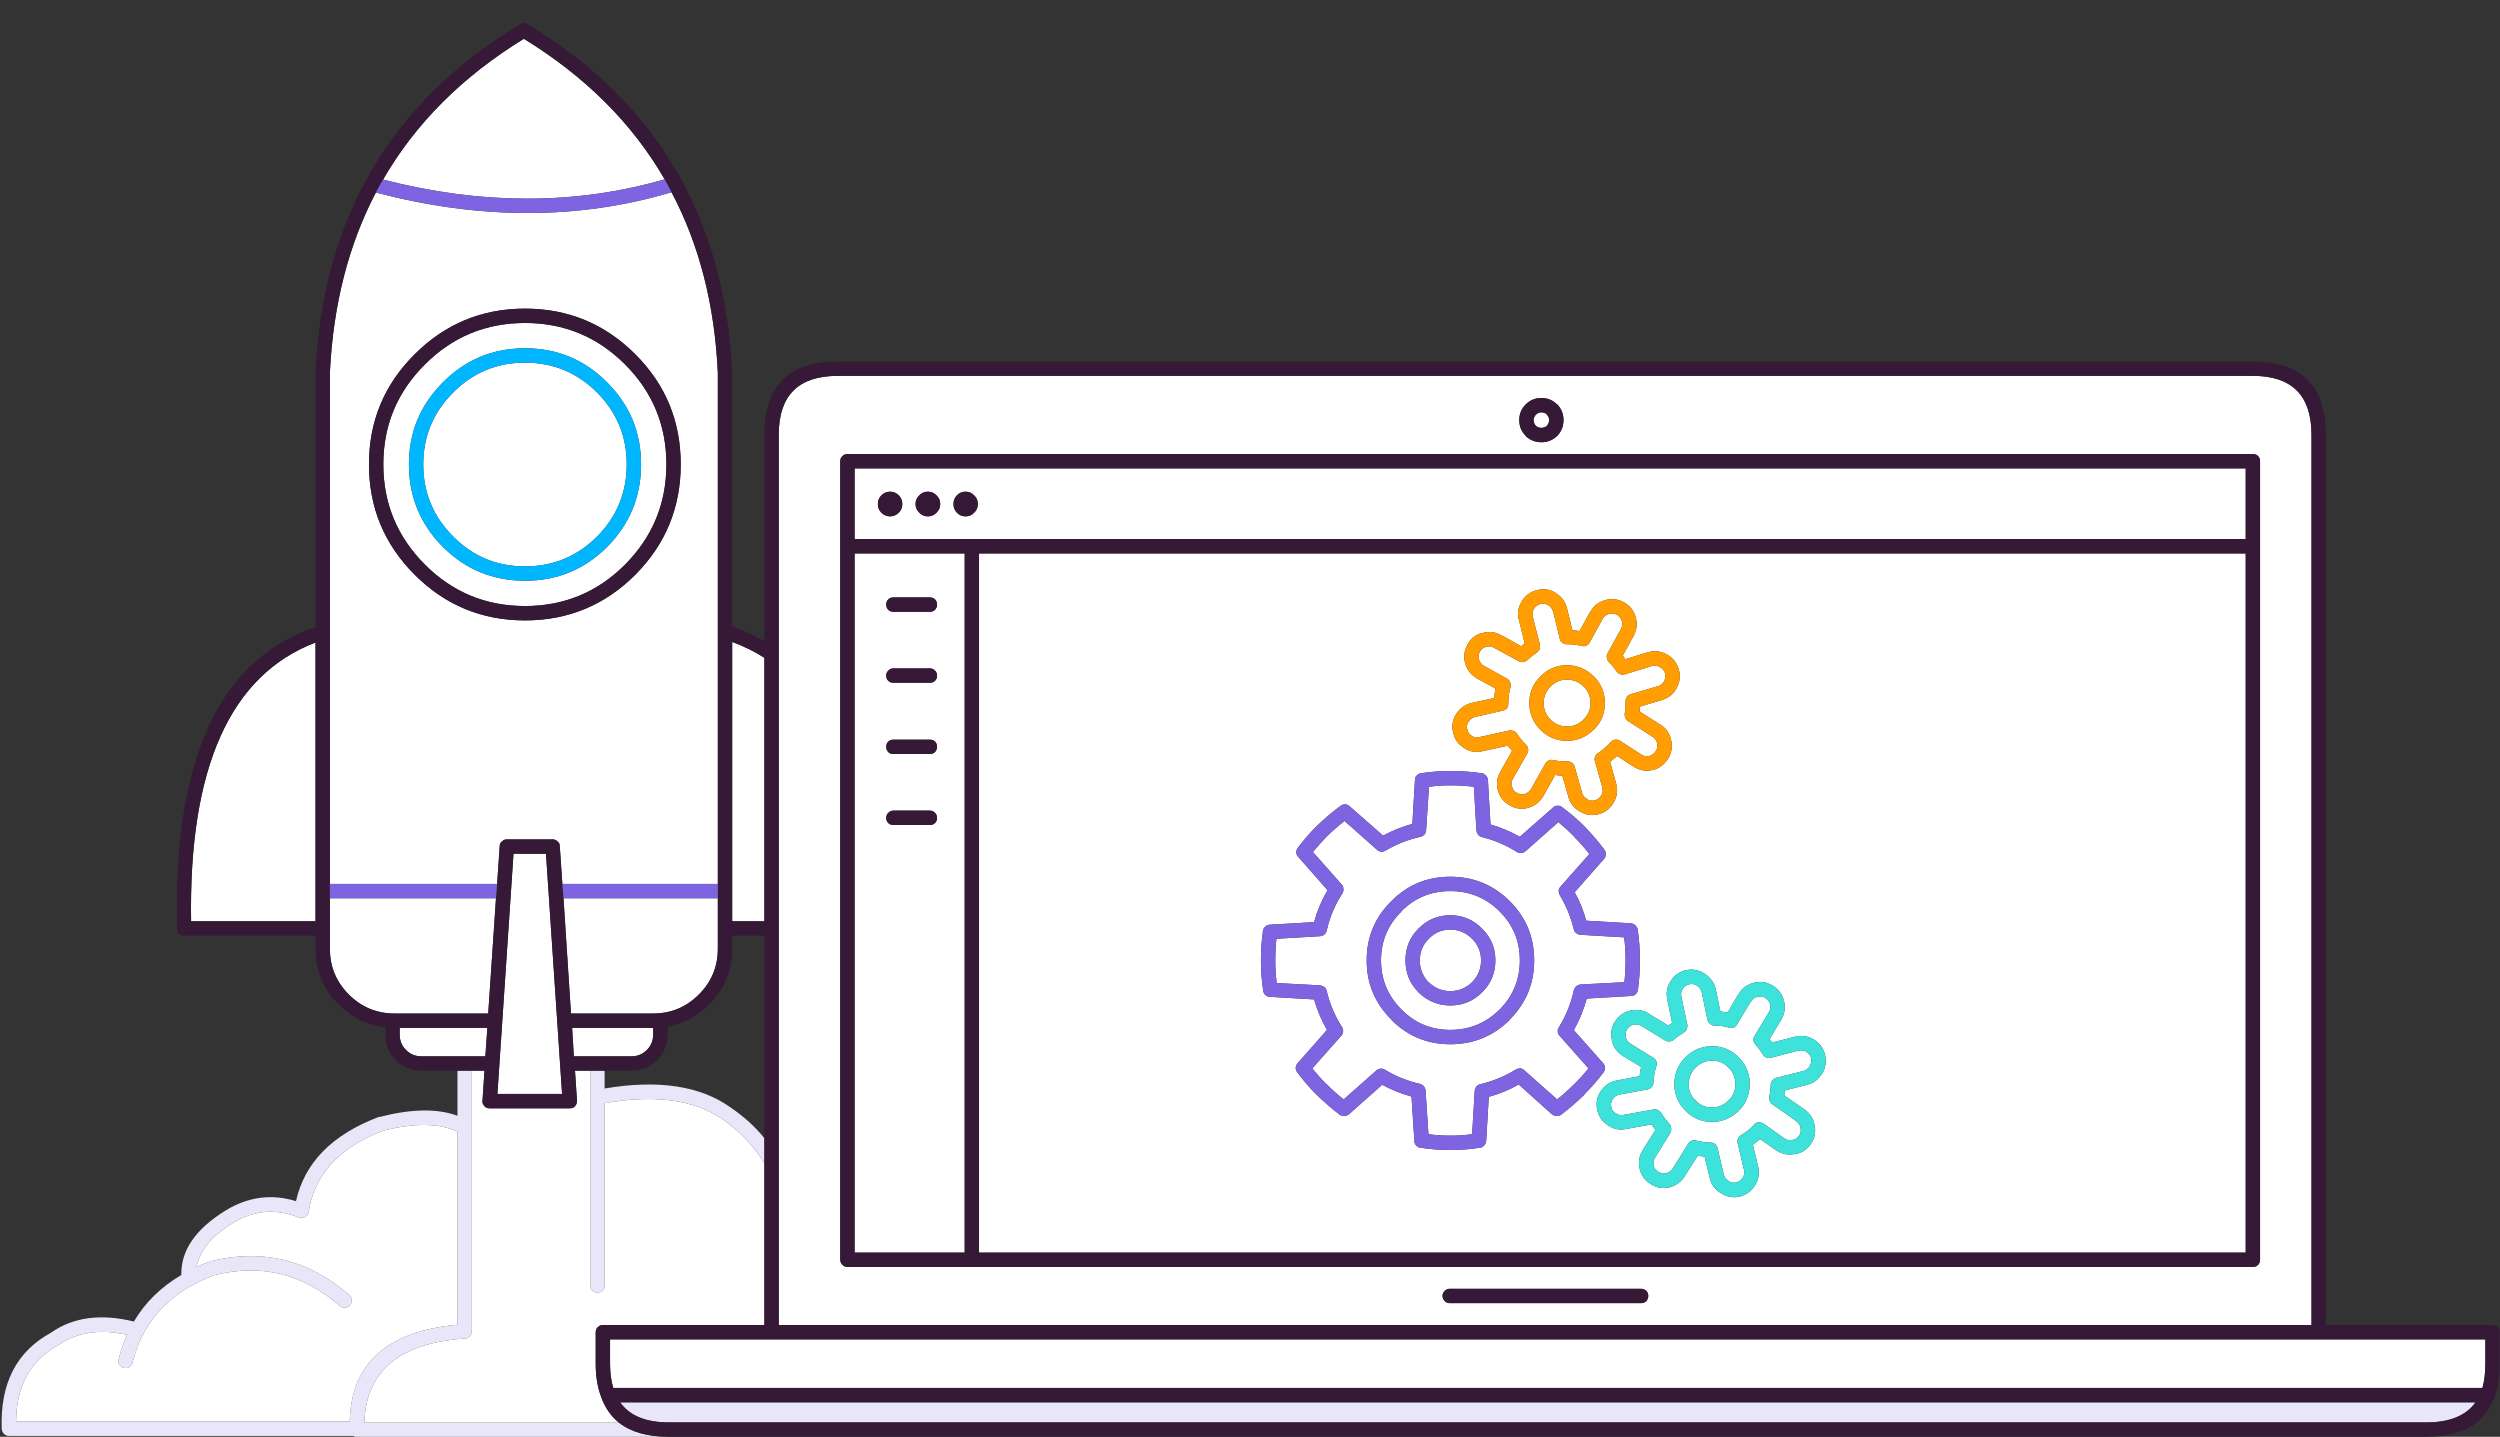 <svg xmlns="http://www.w3.org/2000/svg" preserveAspectRatio="none" width="870" height="500" viewBox="0 0 870 500"><rect x="0" y="0" width="870" height="500" fill="#333333" stroke="none"/><path d="M210.4 378.8L210.4 372.6 205.4 372.6 205.4 447.3Q205.4 448.4 206.2 449.1 206.9 449.8 207.9 449.8 209 449.8 209.7 449.1 210.4 448.4 210.4 447.5 210.4 447.4 210.4 447.3L210.4 383.9Q236.5 379.3 251.3 389.4 261.1 396.3 266 405L266 396.1Q261.3 390.2 254.1 385.3 238.3 374.1 210.4 378.8M132.1 388.7Q131.9 388.7 131.8 388.7 107.5 397.9 103 418 90.3 414.1 78.6 421.2L78.6 421.2Q62.8 430.9 63.1 443.7 52.4 450 46.6 459.9 29.5 455.7 18 463.6 17.9 463.6 17.9 463.7L17.9 463.7Q-0.3 473.5 0.6 497.3 0.7 498.3 1.4 499 2.1 499.7 3.1 499.7L122.9 499.7Q123.5 500.1 124.2 500.1L292.2 500.1Q292.6 500.1 292.9 500L232.8 500Q221.7 500 215.4 495.1L126.7 495.1Q126.7 494.9 126.8 494.7 127.9 468.1 161.9 465.8 162.8 465.8 163.5 465 164.2 464.3 164.2 463.3L164.2 372.6 159.2 372.6 159.2 388.3Q148.8 384.4 132.1 388.7M133.5 393.5Q133.5 393.4 133.6 393.4 149.8 389.4 159.2 393.8L159.2 461Q122.4 464.4 121.7 494.7L5.6 494.7Q5.7 476.1 20.4 468 20.5 468 20.6 467.9 30.2 461.4 44.2 464.5 42.4 468.5 41.3 473 41 474 41.5 474.9 42.1 475.8 43.1 476 44.1 476.3 45 475.7 45.9 475.2 46.1 474.2 47.5 468.7 49.9 464.1L49.9 464 50 464Q55.6 453.5 66.8 447.3L66.9 447.3Q70.5 445.3 74.8 443.7 99.1 437.7 118.3 454.5 119.1 455.1 120.1 455.1 121.1 455 121.8 454.2 122.5 453.4 122.4 452.4 122.4 451.4 121.6 450.7 100.4 432.2 73.3 438.9 73.2 438.9 73.1 439 70.6 439.9 68.4 440.9 70 432.3 81.2 425.5 92.1 418.9 104 423.7 104.7 423.9 105.5 423.8 106.2 423.6 106.8 423 107.3 422.5 107.4 421.7 110.5 402.2 133.3 393.5 133.3 393.5 133.4 393.5 133.4 393.5 133.5 393.5M844.4 495Q856.5 495 861.5 488L215.8 488Q220.7 495 232.8 495L844.4 495Z" fill="#EAE6FA"/><path d="M168.6 372.6L164.2 372.6 164.2 463.3Q164.2 464.3 163.5 465 162.8 465.8 161.9 465.8 127.9 468.1 126.8 494.7 126.7 494.9 126.7 495.1L215.4 495.1Q211.3 491.8 209.3 486.4L209.3 486.4Q209.2 486.2 209.2 486.1 207.3 481.2 207.3 474.5L207.3 463.6Q207.3 462.5 208.1 461.8 208.8 461.1 209.8 461.1L266 461.1 266 405Q261.1 396.3 251.3 389.4 236.5 379.3 210.4 383.9L210.4 447.3Q210.4 447.4 210.4 447.5 210.4 448.4 209.7 449.1 209 449.8 207.9 449.8 206.9 449.8 206.2 449.1 205.4 448.4 205.4 447.3L205.4 372.6 200.1 372.6 200.8 383.1Q200.8 383.7 200.5 384.4 200.2 385 199.6 385.4 199 385.7 198.3 385.7L170.4 385.7Q169.7 385.7 169.1 385.4 168.5 385 168.2 384.4 167.8 383.8 167.9 383.1L168.6 372.6M133.6 393.4Q133.5 393.4 133.5 393.5 133.4 393.5 133.4 393.5 133.3 393.5 133.3 393.5 110.5 402.2 107.4 421.7 107.3 422.5 106.8 423 106.2 423.6 105.5 423.8 104.7 423.9 104 423.7 92.1 418.9 81.2 425.5 70 432.3 68.4 440.9 70.6 439.9 73.1 439 73.2 438.9 73.3 438.9 100.4 432.2 121.6 450.7 122.4 451.4 122.4 452.4 122.5 453.4 121.8 454.2 121.1 455 120.1 455.1 119.1 455.1 118.3 454.5 99.1 437.7 74.8 443.7 70.5 445.3 66.9 447.3L66.8 447.3Q55.6 453.5 50 464L49.9 464 49.9 464.1Q47.5 468.7 46.1 474.2 45.9 475.2 45 475.7 44.1 476.3 43.1 476 42.1 475.8 41.5 474.9 41 474 41.3 473 42.4 468.5 44.2 464.5 30.2 461.4 20.6 467.9 20.5 468 20.4 468 5.7 476.1 5.6 494.7L121.7 494.7Q122.4 464.4 159.2 461L159.2 393.8Q149.8 389.4 133.6 393.4M199.1 357.7L199.7 367.6 219.8 367.6Q222.9 367.6 225.1 365.4 227.3 363.2 227.3 360.1L227.3 357.7 199.1 357.7M190 297.1L178.7 297.1 173.1 380.7 195.6 380.7 190 297.1M266 228.9Q260.8 225.6 254.8 223.4L254.8 320.6 266 320.6 266 228.9M66.5 320.6L109.8 320.6 109.8 223.6Q65.2 240.6 66.5 320.6M139.1 360.1Q139.1 363.2 141.3 365.4 143.5 367.6 146.6 367.6L168.9 367.6 169.6 357.7 139.1 357.7 139.1 360.1M196.1 312.6L198.7 352.7 227.3 352.7Q236.6 352.7 243.2 346.1 249.8 339.5 249.8 330.2L249.8 312.6 196.1 312.6M114.8 312.6L114.8 330.2Q114.8 339.5 121.4 346.1 128 352.7 137.3 352.7L169.9 352.7 172.6 312.6 114.8 312.6M249.8 129.8Q248.2 94.3 233.7 66.9 185.3 81.3 130.8 67 116.5 94.3 114.8 129.7L114.8 307.6 173 307.6 173.9 294.4Q173.9 293.4 174.7 292.8 175.4 292.1 176.4 292.1L192.3 292.1Q193.3 292.1 194 292.8 194.8 293.4 194.8 294.4L195.7 307.6 249.8 307.6 249.8 129.8M182.7 107.4Q205.2 107.4 221.1 123.3 236.9 139.1 236.9 161.6 236.9 184.1 221.1 200 205.2 215.9 182.7 215.9 160.2 215.9 144.3 200 128.4 184.1 128.4 161.6 128.4 139.1 144.3 123.3 160.2 107.4 182.7 107.4M217.5 196.5Q231.9 182 231.9 161.6 231.9 141.2 217.5 126.8 203.1 112.4 182.7 112.4 162.3 112.4 147.9 126.8 133.4 141.2 133.4 161.6 133.4 182 147.9 196.5 162.3 210.9 182.7 210.9 203.1 210.9 217.5 196.5M223.1 161.6Q223.1 178.4 211.3 190.3 199.5 202.1 182.7 202.1 165.9 202.1 154.1 190.3 142.3 178.4 142.3 161.6 142.3 144.9 154.1 133.1 165.9 121.2 182.7 121.2 199.5 121.2 211.3 133.1 223.1 144.9 223.1 161.6M207.8 186.7Q218.1 176.3 218.1 161.6 218.1 147 207.8 136.6 197.4 126.2 182.7 126.2 168 126.2 157.7 136.6 147.3 147 147.3 161.6 147.3 176.3 157.7 186.7 168 197.1 182.7 197.1 197.4 197.1 207.8 186.7M231.3 62.4Q214.4 33.2 182.3 13.5 150.2 33.2 133.3 62.5 185 75.8 231.3 62.4M863.9 483Q864.9 479.3 864.9 474.5L864.9 466.1 212.3 466.1 212.3 474.5Q212.3 479.3 213.4 483L863.9 483M804.4 151.3Q804.4 130.8 784 130.8L291.5 130.8Q271 130.8 271 151.3L271 461.1 804.4 461.1 804.4 151.3M784 158Q785.1 158 785.8 158.7 786.5 159.4 786.5 160.5L786.5 438.4Q786.5 439.4 785.8 440.2 785.1 440.9 784 440.9L294.9 440.9Q293.9 440.9 293.2 440.2 292.4 439.4 292.4 438.4L292.4 160.5Q292.4 159.4 293.2 158.7 293.9 158 294.9 158L784 158M528.7 146.2Q528.7 143 530.9 140.8 530.9 140.7 531 140.7 533.2 138.5 536.4 138.5 539.6 138.5 541.8 140.7L541.9 140.7Q544.1 143 544.1 146.2 544.1 149.4 541.9 151.7 539.6 153.9 536.4 153.9 533.2 153.9 530.9 151.7 530.9 151.7 530.9 151.6 528.7 149.4 528.7 146.2M571.1 448.5Q572.1 448.5 572.9 449.2 573.6 449.9 573.6 451 573.6 452 572.9 452.8 572.1 453.5 571.1 453.5L504.5 453.5Q503.5 453.5 502.8 452.8 502 452 502 451 502 449.9 502.8 449.2 503.5 448.5 504.5 448.5L571.1 448.5M536.4 143.5Q535.3 143.5 534.5 144.3 533.7 145.1 533.7 146.2 533.7 147.4 534.5 148.2 535.3 148.9 536.4 148.9 537.5 148.9 538.3 148.2 539.1 147.3 539.1 146.2 539.1 145.1 538.3 144.3L538.4 144.3Q537.6 143.5 536.4 143.5M297.4 435.9L335.7 435.9 335.7 192.6 297.4 192.6 297.4 435.9M325.4 208.6Q326.1 209.3 326.1 210.4 326.1 211.4 325.4 212.2 324.7 212.9 323.6 212.9L310.9 212.9Q309.8 212.9 309.1 212.2 308.4 211.4 308.4 210.4 308.4 209.3 309.1 208.6 309.8 207.9 310.9 207.9L323.6 207.9Q324.7 207.9 325.4 208.6M325.4 233.4Q326.1 234.1 326.1 235.1 326.1 236.2 325.4 236.9 324.7 237.6 323.6 237.6L310.9 237.6Q309.8 237.6 309.1 236.9 308.4 236.2 308.4 235.1 308.4 234.1 309.1 233.4 309.8 232.6 310.9 232.6L323.6 232.6Q324.7 232.6 325.4 233.4M325.4 258.1Q326.1 258.8 326.1 259.9 326.1 260.9 325.4 261.7 324.7 262.4 323.6 262.4L310.9 262.4Q309.8 262.4 309.1 261.7 308.4 260.9 308.4 259.9 308.4 258.8 309.1 258.1 309.8 257.4 310.9 257.4L323.6 257.4Q324.7 257.4 325.4 258.1M325.4 282.9Q326.1 283.6 326.1 284.6 326.1 285.7 325.4 286.4 324.7 287.1 323.6 287.1L310.9 287.1Q309.8 287.1 309.1 286.4 308.4 285.7 308.4 284.6 308.4 283.6 309.1 282.9 309.8 282.1 310.9 282.1L323.6 282.1Q324.7 282.1 325.4 282.9M781.5 435.9L781.5 192.6 340.7 192.6 340.7 435.9 781.5 435.9M451.6 295.1Q454.5 291.2 458.1 287.6 462.2 283.6 466.6 280.4 467.3 279.9 468.2 279.9 469 280 469.7 280.6L481.3 290.8Q486.1 288.2 491.5 286.7L492.4 271.4Q492.4 270.5 493 269.9 493.6 269.2 494.5 269.1 499.5 268.3 504.7 268.3 510.4 268.3 515.7 269.1 516.5 269.2 517.1 269.9 517.7 270.5 517.8 271.4L518.7 286.9Q524.1 288.5 528.9 291.2L540.5 281Q541.1 280.4 542 280.4 542.9 280.3 543.6 280.9 547.7 283.9 551.4 287.6 555.3 291.6 558.4 295.8 558.9 296.5 558.8 297.4 558.8 298.3 558.2 298.9L548 310.5Q550.6 315.2 552 320.4L567.5 321.3Q568.4 321.4 569.1 322 569.7 322.6 569.9 323.4 570.7 328.6 570.7 334.2 570.7 339.5 570 344.5 569.8 345.4 569.2 346 568.5 346.6 567.6 346.6L552.2 347.5Q550.6 353.3 547.7 358.5L557.9 370Q558.5 370.7 558.5 371.6 558.6 372.5 558 373.2 555 377.2 551.3 380.9L551.4 380.9Q547.5 384.7 543.3 387.9 542.6 388.4 541.7 388.4 540.8 388.3 540.1 387.8L528.5 377.4Q523.6 380.2 518.1 381.7L517.2 397.1Q517.1 398 516.5 398.6 515.9 399.3 515.1 399.4 510.1 400.2 504.7 400.2 499.3 400.2 494.3 399.4 493.4 399.3 492.8 398.6 492.2 398 492.2 397.1L491.2 381.6Q485.8 380.1 481 377.5L469.4 387.8Q468.7 388.3 467.8 388.4 466.9 388.4 466.2 387.9 462 384.7 458.1 380.9 454.4 377.2 451.4 373.1 450.9 372.4 450.9 371.5 451 370.6 451.6 370L461.8 358.4Q458.9 353.4 457.3 347.8L441.9 346.9Q441.1 346.9 440.4 346.3 439.7 345.7 439.6 344.8 438.8 339.7 438.8 334.2 438.8 328.9 439.5 324 439.6 323.1 440.3 322.5 440.9 321.9 441.8 321.8L457.3 320.9Q458.9 315 462 309.8L451.8 298.2Q451.2 297.6 451.1 296.7 451.1 295.8 451.6 295.1M569.2 214.7Q570.2 218.1 568.5 221.3L564.7 228.2Q565.2 228.8 565.6 229.4L573.4 227Q576.8 226 580 227.7L580 227.7Q583.1 229.4 584.2 232.8 584.2 232.8 584.2 232.9 585.2 236.3 583.5 239.4 581.8 242.6 578.3 243.6L578.4 243.6 570.7 245.9Q570.7 246.7 570.6 247.6L577.8 252.2 577.9 252.2Q580.9 254.2 581.6 257.7 582.3 261.3 580.4 264.2L580.4 264.1Q578.5 267.2 575 268L574.9 268Q571.5 268.7 568.5 266.8L562.8 263.1Q561.5 264.2 560.3 265.1L562.4 272.6Q563.4 276.1 561.6 279.2 559.9 282.3 556.5 283.3 553.1 284.3 550 282.5L550 282.5Q546.8 280.8 545.8 277.4 545.8 277.4 545.8 277.3L543.7 270Q542.5 269.9 541.2 269.7L537.1 277Q535.3 280.1 531.9 281.1 528.4 282.1 525.3 280.2 522.2 278.5 521.3 275.1 520.3 271.7 522.1 268.6L526.2 261.3Q525.4 260.4 524.7 259.5L516 261.4 516 261.4Q512.5 262.3 509.5 260.3L509.5 260.3Q506.4 258.4 505.7 254.9L505.7 255Q504.8 251.5 506.8 248.4 508.8 245.4 512.2 244.6 512.2 244.6 512.3 244.6L520 242.9Q520.1 241.2 520.4 239.6L514 236.1Q510.9 234.3 509.9 230.9 508.9 227.5 510.7 224.4L510.6 224.4Q512.4 221.1 515.8 220.3 515.9 220.3 515.9 220.3 519.3 219.3 522.3 221L522.4 221 529.4 224.9Q530 224.4 530.6 223.9L528.6 215.8 528.6 215.8Q527.6 212.4 529.6 209.3L529.5 209.3Q531.4 206.3 534.7 205.4L534.8 205.4Q538.3 204.4 541.3 206.3L541.4 206.4Q544.4 208.2 545.3 211.6L545.3 211.6 547.2 219.3Q548.5 219.4 549.7 219.6L553.3 213 553.4 213Q555.1 209.8 558.5 208.9L558.4 208.9Q561.9 207.8 565.1 209.6L565.2 209.6Q568.2 211.4 569.2 214.7M564.8 367.5Q561.7 365.5 560.9 362.1L561 362.1Q560.1 358.7 561.9 355.6L561.9 355.7Q563.8 352.5 567.3 351.7 570.7 350.9 573.8 352.7L573.8 352.8 580.6 356.9Q581.2 356.4 581.9 356L580.2 347.8 580.2 347.8Q579.5 344.3 581.4 341.4L581.4 341.4Q583.3 338.4 586.8 337.6 586.8 337.6 586.9 337.6 590.3 336.9 593.3 338.9 596.2 340.8 597.1 344.2 597.1 344.2 597.1 344.3L598.7 352Q600 352.1 601.2 352.4L605 345.9Q605.1 345.9 605.1 345.8 607 342.8 610.4 342 613.7 341.1 616.9 343L616.9 343Q620 344.9 620.8 348.3L620.8 348.2Q621.7 351.7 619.9 354.8L615.8 361.6Q616.3 362.2 616.7 362.8L624.6 360.8Q628 359.9 631.1 361.7 634.2 363.5 635.1 367L635.1 367Q635.9 370.5 634.2 373.5 634.1 373.5 634.1 373.5 632.3 376.7 628.9 377.5L621.1 379.5Q621 380.3 620.9 381.2L628 386.1Q630.9 388.2 631.5 391.7 632.2 395.2 630.1 398.2 628.1 401.1 624.5 401.7L624.6 401.6Q621.1 402.3 618.1 400.3L612.5 396.4Q611.3 397.4 610 398.4L611.8 405.9 611.8 405.8Q612.7 409.2 610.8 412.4 609 415.4 605.5 416.4 605.5 416.3 605.5 416.4 601.9 417.2 598.9 415.2L599 415.3Q595.9 413.5 595 410L595 410 593.2 402.5Q592 402.4 590.8 402.2L586.3 409.3Q584.4 412.3 581 413.2 577.5 414 574.5 412.1 574.4 412.1 574.4 412 571.4 410.2 570.6 406.8L570.6 406.7Q569.8 403.2 571.7 400.2L576.1 393.2Q575.3 392.2 574.7 391.3L565.8 392.9 565.9 392.9Q562.4 393.6 559.5 391.6 559.4 391.6 559.4 391.5 556.4 389.5 555.8 386L555.8 386.1Q555.1 382.5 557.2 379.5L557.2 379.6Q559.1 376.7 562.7 376L570.6 374.5Q570.7 372.9 571.1 371.3L564.8 367.5M566.2 358.2Q565.5 359.5 565.8 360.9L565.8 361Q566.1 362.4 567.4 363.2L567.4 363.2 575.3 368.1Q576.1 368.5 576.4 369.3 576.7 370.1 576.4 371 575.6 373.5 575.4 376.5 575.4 376.6 575.4 376.6 575.4 377.5 574.9 378.2 574.3 378.9 573.4 379.1L563.6 380.9Q562.1 381.2 561.3 382.4 561.3 382.4 561.3 382.4 560.4 383.6 560.7 385.1L560.7 385.1Q560.9 386.6 562.2 387.4 562.2 387.4 562.3 387.4 563.4 388.3 564.9 388L564.9 388 575.4 386.1Q576.2 385.9 576.9 386.3 577.6 386.6 578.1 387.3 579.2 389.2 580.9 391 581.1 391.3 581.3 391.6 581.3 391.7 581.4 391.8 581.6 392.4 581.6 393 581.6 393.7 581.3 394.2L576 402.8 576 402.9Q575.1 404.1 575.5 405.7 575.8 407 577.1 407.8 577.1 407.8 577.2 407.8 578.4 408.6 579.8 408.3 581.2 407.9 582.1 406.7L587.5 398Q587.9 397.3 588.7 397 589.4 396.7 590.2 396.9 592.5 397.5 594.9 397.6L594.9 397.6Q595.1 397.6 595.2 397.6 596.1 397.6 596.8 398.1 597.5 398.7 597.7 399.5L599.9 408.8 599.9 408.7Q600.2 410.2 601.6 411 601.6 411 601.7 411.1 602.9 411.8 604.3 411.5L604.2 411.5Q605.7 411.1 606.5 409.8L606.5 409.8Q607.3 408.5 606.9 407.1 606.9 407.1 606.9 407.1L604.7 397.8Q604.5 397 604.8 396.3 605.1 395.5 605.8 395.1 607.8 393.9 609.6 392.3 609.6 392.2 609.7 392.2L609.7 392.2Q610 391.9 610.3 391.5 610.9 390.7 611.9 390.6 612.8 390.5 613.7 391L621 396.2Q622.2 397 623.6 396.7 623.7 396.7 623.7 396.7 625.2 396.5 626 395.3L626 395.3Q626.9 394.1 626.6 392.6 626.4 391.1 625.1 390.2L625.2 390.2 616.8 384.3Q616.1 383.9 615.9 383.2 615.6 382.5 615.7 381.8 616.1 380 616.2 378.1 616.2 377.9 616.2 377.8 616.2 377.7 616.2 377.5 616.2 376.7 616.8 376 617.3 375.3 618.1 375.1L627.6 372.7Q629 372.3 629.8 371L629.8 370.9Q630.6 369.7 630.3 368.2L630.3 368.3Q629.9 366.8 628.6 366 627.3 365.3 625.9 365.6L616.3 368.1Q615.5 368.3 614.7 368 613.9 367.7 613.5 367 612.4 365.2 610.9 363.5 610.3 362.9 610.2 362.1 610.1 361.2 610.6 360.5L615.6 352.2 615.6 352.3Q616.3 351 616 349.5 616 349.5 616 349.4 615.6 348 614.3 347.3L614.4 347.3Q613 346.5 611.6 346.9 610.1 347.2 609.3 348.6L609.3 348.5 604.5 356.5Q604.1 357.2 603.3 357.6 602.5 357.9 601.7 357.6 599.3 356.9 596.6 356.9 595.7 356.9 595.1 356.3 594.4 355.8 594.2 354.9L592.2 345.3Q591.8 343.8 590.6 343 589.3 342.2 587.9 342.5L588 342.5Q586.4 342.8 585.6 344.1L585.6 344.1Q584.8 345.3 585.1 346.8L587.2 356.6Q587.3 357.4 587 358.1 586.7 358.9 586 359.3 584.1 360.4 582.5 361.8 581.8 362.4 581 362.4 580.2 362.5 579.5 362.1L571.2 357 571.3 357.1Q569.9 356.3 568.5 356.6 567 356.9 566.2 358.2M596.3 364.1L596.4 364.1Q601.7 364.3 605.4 368.3L605.4 368.3Q609.1 372.4 608.9 377.7 608.7 383.2 604.7 386.9L604.8 386.8Q600.7 390.6 595.3 390.4L595.2 390.4Q589.9 390.2 586.4 386.3 586.3 386.3 586.3 386.2L586.2 386.2 586.2 386.2Q586.1 386 586 385.9 582.5 382.1 582.7 376.8L582.7 376.7Q582.9 371.4 586.9 367.6 590.9 363.9 596.3 364.1M596.2 369.1L596.1 369.1Q592.8 369 590.3 371.3 587.8 373.6 587.7 376.9 587.5 380.1 589.5 382.4 589.7 382.5 589.9 382.7 589.9 382.8 590 382.8L590 382.9Q592.2 385.3 595.4 385.4 598.8 385.5 601.3 383.2 601.3 383.1 601.4 383.1 603.8 380.9 603.9 377.6 604 374.2 601.8 371.7L601.7 371.7Q599.4 369.2 596.2 369.1M579.4 234.3L579.4 234.2Q578.9 232.8 577.7 232.2L577.6 232.1Q576.3 231.4 574.8 231.8L565.3 234.7Q564.5 234.9 563.8 234.6 563 234.3 562.5 233.6 561.4 231.9 559.9 230.4 559.3 229.8 559.2 228.9 559 228.1 559.4 227.4L564.1 218.9 564.1 218.9Q564.8 217.6 564.4 216.1 563.9 214.7 562.7 213.9L562.6 213.9Q561.3 213.2 560 213.7 559.9 213.7 559.8 213.7 558.4 214.1 557.7 215.4L557.7 215.4 553.2 223.6Q552.8 224.3 552.1 224.7 551.3 225 550.5 224.8 548 224.2 545.3 224.2L545.2 224.2Q544.4 224.2 543.7 223.7 543 223.2 542.8 222.3L540.5 212.8 540.5 212.9Q540.1 211.4 538.8 210.6L538.7 210.6Q537.5 209.8 536 210.2 534.6 210.6 533.8 211.9 533 213.1 533.4 214.5L533.4 214.6 535.9 224.4Q536 225.1 535.8 225.9 535.5 226.6 534.8 227.1 533 228.3 531.4 229.8 530.8 230.3 530 230.4 529.2 230.5 528.5 230.1L519.9 225.4Q518.6 224.7 517.2 225.1 517.2 225.1 517.1 225.1 515.7 225.5 515 226.8L515 226.8Q514.3 228.1 514.7 229.5L514.7 229.5Q515.1 231 516.4 231.7L524.5 236.2Q525.2 236.6 525.5 237.4 525.9 238.2 525.7 239 524.9 241.7 524.9 244.6 524.9 244.8 524.9 244.9 524.9 245.8 524.4 246.5 523.8 247.1 523 247.3L513.3 249.5Q511.9 249.9 511 251.2 510.2 252.4 510.6 253.8L510.6 253.8Q510.9 255.3 512.2 256.1L512.2 256.1Q513.4 256.9 514.8 256.6L514.9 256.5 525.3 254.2Q526 254.1 526.8 254.4 527.5 254.7 527.9 255.3 529.2 257.3 530.9 259 531 259.1 531.2 259.3 531.7 259.9 531.8 260.7 531.9 261.5 531.5 262.2L526.5 271Q525.7 272.3 526.1 273.7 526.1 273.7 526.2 273.8 526.5 275.2 527.8 275.9 527.8 275.9 527.9 275.9 529.1 276.7 530.6 276.3 532 275.9 532.8 274.6L537.8 265.7Q538.2 265 538.9 264.7 539.7 264.3 540.5 264.5 542.8 265 545.3 265 545.4 265 545.6 265 546.5 265 547.1 265.5 547.8 266 548 266.9L550.6 276 550.6 276Q551 277.4 552.4 278.1L552.4 278.2Q553.7 278.9 555.1 278.5L555.1 278.5Q556.5 278.1 557.2 276.8 557.3 276.7 557.3 276.7 558 275.4 557.6 274L555 264.8Q554.8 264 555.1 263.3 555.4 262.5 556.1 262.1 558 260.8 559.8 259 559.8 258.9 559.9 258.9 560.2 258.6 560.6 258.2 561.2 257.5 562.1 257.4 563 257.3 563.8 257.8L571.2 262.6Q572.5 263.4 573.9 263.1 575.4 262.7 576.2 261.4 577 260.2 576.7 258.7L576.7 258.7Q576.4 257.2 575.1 256.4L566.5 250.9Q565.9 250.5 565.6 249.8 565.3 249.1 565.4 248.4 565.7 246.6 565.7 244.6 565.7 244.3 565.7 244 565.7 243.1 566.2 242.5 566.7 241.8 567.5 241.6L576.9 238.8 577 238.8Q578.4 238.4 579.1 237.1L579.1 237Q579.8 235.7 579.4 234.3M532.2 244.6Q532.2 239.2 536.1 235.4 539.9 231.5 545.3 231.5 550.7 231.5 554.6 235.4L554.7 235.4Q558.5 239.3 558.5 244.6 558.5 250.1 554.7 253.9L554.6 253.9Q550.7 257.8 545.3 257.8 539.9 257.8 536.1 254L536 253.9Q532.2 250 532.2 244.6M545.3 236.5Q542 236.5 539.6 238.9L539.6 238.9Q537.2 241.3 537.2 244.6 537.2 248 539.5 250.3L539.7 250.5Q542 252.8 545.3 252.8 548.7 252.8 551.1 250.4 553.5 248 553.5 244.6 553.5 241.3 551.1 238.9L551.1 238.9Q548.6 236.5 545.3 236.5M461.6 291.2Q459.1 293.8 456.9 296.5L466.9 307.8Q467.5 308.4 467.5 309.3 467.6 310.1 467.2 310.8 463.3 316.8 461.7 323.8 461.5 324.6 460.9 325.2 460.3 325.7 459.4 325.8L444.2 326.7Q443.8 330.3 443.8 334.2 443.8 338.2 444.3 342.1L459.4 342.9Q460.2 343 460.9 343.5 461.5 344 461.7 344.9 463.3 351.6 467 357.4 467.5 358.1 467.4 358.9 467.4 359.8 466.8 360.4L456.7 371.8Q458.9 374.6 461.6 377.3L461.7 377.3Q464.5 380.2 467.6 382.6L479 372.5Q479.6 372 480.5 371.9 481.3 371.8 482 372.3 487.6 375.7 494.2 377.2 494.9 377.4 495.5 378 496 378.6 496.1 379.5L497.1 394.7Q500.8 395.2 504.7 395.2 508.6 395.2 512.3 394.7L513.2 379.5Q513.3 378.7 513.8 378.1 514.4 377.4 515.2 377.3 521.8 375.7 527.5 372.2 528.2 371.8 529.1 371.8 529.9 371.9 530.5 372.5L541.9 382.6Q544.9 380.2 547.8 377.3 550.5 374.7 552.8 371.8L542.7 360.4Q542.1 359.8 542.1 359 542 358.2 542.5 357.5 546.2 351.5 547.7 344.6 547.9 343.8 548.6 343.2 549.2 342.7 550 342.6L565.3 341.8Q565.7 338.1 565.7 334.2 565.7 330.1 565.2 326.2L549.9 325.3Q549.1 325.2 548.5 324.7 547.8 324.2 547.7 323.4 546.1 317 542.8 311.5 542.4 310.8 542.4 310 542.5 309.1 543.1 308.5L553.1 297.2Q550.7 294.1 547.8 291.2L547.8 291.1Q545.1 288.4 542.3 286.1L530.9 296.2Q530.2 296.8 529.4 296.8 528.6 296.9 527.9 296.5 522.2 292.9 515.7 291.3 514.9 291.1 514.4 290.5 513.9 289.8 513.8 289L512.9 273.8Q508.9 273.3 504.7 273.3 500.9 273.3 497.3 273.8L496.3 288.9Q496.3 289.7 495.7 290.4 495.2 291 494.4 291.2 487.9 292.6 482.2 296 481.5 296.4 480.7 296.4 479.9 296.3 479.3 295.8L467.9 285.7Q464.7 288.2 461.7 291.1L461.6 291.2M475.6 334.2Q475.6 322.1 484.2 313.6 492.6 305.1 504.7 305.1 516.8 305.1 525.4 313.6L525.4 313.6Q533.9 322.1 533.9 334.2 533.9 346.3 525.4 354.8L525.4 354.9Q516.8 363.4 504.7 363.4 492.7 363.4 484.2 354.9L484.2 354.8Q475.6 346.3 475.6 334.2M487.7 317.1L487.7 317.2Q480.6 324.2 480.6 334.2 480.6 344.2 487.7 351.3L487.7 351.3Q494.7 358.4 504.7 358.4 514.7 358.4 521.9 351.3 528.9 344.2 528.9 334.2 528.9 324.2 521.9 317.2 514.8 310.1 504.7 310.1 494.7 310.1 487.7 317.1M493.6 345.3Q489.1 340.7 489.1 334.2 489.1 327.7 493.6 323.2 498.2 318.5 504.7 318.5 511.2 318.5 515.8 323.2L515.8 323.2Q520.4 327.8 520.4 334.2 520.4 340.7 515.8 345.3L515.8 345.3Q511.2 349.9 504.7 349.9 498.3 349.9 493.6 345.3L493.6 345.3M497.2 326.7L497.2 326.7Q494.1 329.8 494.1 334.2 494.1 338.6 497.1 341.8L497.2 341.8Q500.3 344.9 504.7 344.9 509.1 344.9 512.3 341.8 515.4 338.6 515.4 334.2 515.4 329.8 512.3 326.7L512.3 326.7Q509.1 323.5 504.7 323.5 500.3 323.5 497.2 326.7M781.5 187.6L781.5 163 297.4 163 297.4 187.6 781.5 187.6M333 172.4Q334.2 171.1 336 171.1 337.8 171.1 339 172.4 340.3 173.6 340.3 175.4 340.3 177.2 339 178.4 337.8 179.7 336 179.7 334.2 179.7 333 178.4 331.8 177.2 331.8 175.4 331.8 173.6 333 172.4M327.2 175.4Q327.2 177.2 325.9 178.4 324.7 179.7 322.9 179.7 321.1 179.7 319.9 178.4 318.6 177.2 318.6 175.4 318.6 173.6 319.9 172.4 321.1 171.1 322.9 171.1 324.7 171.1 325.9 172.4 327.2 173.6 327.2 175.4M309.8 171.1Q311.5 171.1 312.8 172.4 314 173.6 314 175.4 314 177.2 312.8 178.4 311.5 179.7 309.8 179.7 308 179.7 306.7 178.4 305.5 177.2 305.5 175.4 305.5 173.6 306.7 172.4 308 171.1 309.8 171.1Z" fill="#FFF"/><path d="M809.4 151.3Q809.4 125.8 784 125.8L291.5 125.8Q266 125.8 266 151.3L266 223.1Q260.8 220.1 254.8 218.1L254.8 129.7Q254.8 129.6 254.8 129.6 251.1 49.1 183.6 8.4 183 8 182.3 8 181.6 8 181 8.4 113.5 49.1 109.8 129.6 109.8 129.6 109.8 129.7L109.8 218.2Q59.4 235.1 61.6 323.2 61.6 324.2 62.3 324.9 63.1 325.6 64.1 325.6L109.8 325.6 109.8 330.2Q109.8 341.6 117.9 349.6 124.8 356.5 134.1 357.5L134.1 360.1Q134.1 365.3 137.7 368.9 141.4 372.6 146.6 372.6L159.2 372.6 164.2 372.6 168.6 372.6 167.9 383.1Q167.8 383.8 168.2 384.4 168.5 385 169.1 385.4 169.7 385.7 170.4 385.7L198.3 385.7Q199 385.7 199.6 385.4 200.2 385 200.5 384.4 200.8 383.7 200.8 383.1L200.1 372.6 205.4 372.6 210.4 372.6 219.8 372.6Q225 372.6 228.6 368.9L228.7 368.9Q232.3 365.3 232.3 360.1L232.3 357.3Q240.5 355.8 246.8 349.6 254.8 341.6 254.8 330.2L254.8 325.6 266 325.6 266 396.1 266 405 266 461.1 209.8 461.1Q208.8 461.1 208.1 461.8 207.3 462.5 207.3 463.6L207.3 474.5Q207.3 481.2 209.2 486.1 209.2 486.2 209.3 486.4L209.3 486.4Q211.3 491.8 215.4 495.1 221.7 500 232.8 500L292.9 500 844.4 500Q862.8 500 867.9 486.6 868 486.5 868 486.4L868.1 486.3Q869.9 481.3 869.9 474.5L869.9 463.6Q869.9 462.5 869.2 461.8 868.4 461.1 867.4 461.1L809.4 461.1 809.4 151.3M784 130.8Q804.4 130.8 804.4 151.3L804.4 461.1 271 461.1 271 151.3Q271 130.8 291.5 130.8L784 130.8M864.9 474.5Q864.9 479.3 863.9 483L213.4 483Q212.3 479.3 212.3 474.5L212.3 466.1 864.9 466.1 864.9 474.5M861.5 488Q856.5 495 844.4 495L232.8 495Q220.7 495 215.8 488L861.5 488M231.3 62.4Q232.5 64.6 233.7 66.9 248.2 94.3 249.8 129.8L249.8 307.6 249.8 312.6 249.8 330.2Q249.8 339.5 243.2 346.1 236.6 352.7 227.3 352.7L198.7 352.7 196.1 312.6 195.7 307.6 194.8 294.4Q194.8 293.4 194 292.8 193.3 292.1 192.3 292.1L176.4 292.1Q175.4 292.1 174.7 292.8 173.9 293.4 173.9 294.4L173 307.6 172.6 312.6 169.9 352.7 137.3 352.7Q128 352.7 121.4 346.1 114.8 339.5 114.8 330.2L114.8 312.6 114.8 307.6 114.8 129.7Q116.5 94.3 130.8 67 132 64.7 133.3 62.5 150.2 33.2 182.3 13.5 214.4 33.2 231.3 62.4M141.3 365.4Q139.1 363.2 139.1 360.1L139.1 357.7 169.6 357.7 168.9 367.6 146.6 367.6Q143.5 367.6 141.3 365.4M109.8 320.6L66.5 320.6Q65.2 240.6 109.8 223.6L109.8 320.6M254.8 223.4Q260.8 225.6 266 228.9L266 320.6 254.8 320.6 254.8 223.4M178.7 297.1L190 297.1 195.6 380.7 173.1 380.7 178.7 297.1M199.7 367.6L199.1 357.7 227.3 357.7 227.3 360.1Q227.3 363.2 225.1 365.4 222.9 367.6 219.8 367.6L199.7 367.6M221.1 123.3Q205.2 107.4 182.7 107.4 160.2 107.4 144.3 123.3 128.4 139.1 128.4 161.6 128.4 184.1 144.3 200 160.2 215.9 182.7 215.9 205.2 215.9 221.1 200 236.9 184.1 236.9 161.6 236.9 139.1 221.1 123.3M231.9 161.6Q231.9 182 217.5 196.5 203.1 210.9 182.7 210.9 162.3 210.9 147.9 196.5 133.4 182 133.4 161.6 133.4 141.2 147.9 126.8 162.3 112.4 182.7 112.4 203.1 112.4 217.5 126.8 231.9 141.2 231.9 161.6M572.9 449.2Q572.1 448.5 571.1 448.5L504.5 448.5Q503.5 448.5 502.8 449.2 502 449.9 502 451 502 452 502.8 452.8 503.5 453.5 504.5 453.5L571.1 453.5Q572.1 453.5 572.9 452.8 573.6 452 573.6 451 573.6 449.9 572.9 449.2M530.9 140.8Q528.7 143 528.7 146.2 528.7 149.4 530.9 151.6 530.9 151.7 530.9 151.7 533.2 153.9 536.4 153.9 539.6 153.9 541.9 151.7 544.1 149.4 544.1 146.2 544.1 143 541.9 140.7L541.8 140.7Q539.6 138.5 536.4 138.5 533.2 138.5 531 140.7 530.9 140.7 530.9 140.8M534.5 144.3Q535.3 143.5 536.4 143.5 537.6 143.5 538.4 144.3L538.3 144.3Q539.1 145.1 539.1 146.2 539.1 147.3 538.3 148.2 537.5 148.9 536.4 148.9 535.3 148.9 534.5 148.2 533.7 147.4 533.7 146.2 533.7 145.1 534.5 144.3M785.8 158.7Q785.1 158 784 158L294.9 158Q293.9 158 293.2 158.7 292.4 159.4 292.4 160.5L292.4 438.4Q292.4 439.4 293.2 440.2 293.9 440.9 294.9 440.9L784 440.9Q785.1 440.9 785.8 440.2 786.5 439.4 786.5 438.4L786.5 160.5Q786.5 159.4 785.8 158.7M781.5 163L781.5 187.6 297.4 187.6 297.4 163 781.5 163M781.5 192.6L781.5 435.9 340.7 435.9 340.7 192.6 781.5 192.6M335.7 435.9L297.4 435.9 297.4 192.6 335.7 192.6 335.7 435.9M326.1 284.6Q326.1 283.6 325.4 282.9 324.7 282.1 323.6 282.1L310.9 282.1Q309.8 282.1 309.1 282.9 308.4 283.6 308.4 284.6 308.4 285.7 309.1 286.4 309.8 287.1 310.9 287.1L323.6 287.1Q324.7 287.1 325.4 286.4 326.1 285.7 326.1 284.6M326.1 259.9Q326.1 258.8 325.4 258.1 324.7 257.4 323.6 257.4L310.9 257.4Q309.8 257.4 309.1 258.1 308.4 258.8 308.4 259.9 308.4 260.9 309.1 261.7 309.8 262.4 310.9 262.4L323.6 262.4Q324.7 262.4 325.4 261.7 326.1 260.9 326.1 259.9M326.1 235.1Q326.1 234.1 325.4 233.4 324.7 232.6 323.6 232.6L310.9 232.6Q309.8 232.6 309.1 233.4 308.4 234.1 308.4 235.1 308.4 236.2 309.1 236.9 309.8 237.6 310.9 237.6L323.6 237.6Q324.7 237.6 325.4 236.9 326.1 236.2 326.1 235.1M326.1 210.4Q326.1 209.3 325.4 208.6 324.7 207.9 323.6 207.9L310.9 207.9Q309.8 207.9 309.1 208.6 308.4 209.3 308.4 210.4 308.4 211.4 309.1 212.2 309.8 212.9 310.9 212.9L323.6 212.9Q324.7 212.9 325.4 212.2 326.1 211.4 326.1 210.4M586.3 386.2Q586.2 386.2 586.2 386.2L586.2 386.2 586.3 386.2M312.8 172.4Q311.5 171.1 309.8 171.1 308 171.1 306.7 172.4 305.5 173.6 305.5 175.4 305.5 177.2 306.7 178.4 308 179.7 309.8 179.7 311.5 179.7 312.8 178.4 314 177.2 314 175.4 314 173.6 312.8 172.4M325.9 178.4Q327.2 177.2 327.2 175.4 327.2 173.6 325.9 172.4 324.7 171.1 322.9 171.1 321.1 171.1 319.9 172.4 318.6 173.6 318.6 175.4 318.6 177.2 319.9 178.4 321.1 179.7 322.9 179.7 324.7 179.7 325.9 178.4M336 171.1Q334.2 171.1 333 172.4 331.8 173.6 331.8 175.4 331.8 177.2 333 178.4 334.2 179.7 336 179.7 337.8 179.7 339 178.4 340.3 177.2 340.3 175.4 340.3 173.6 339 172.4 337.8 171.1 336 171.1Z" fill="#351936"/><path d="M195.7 307.6L196.1 312.6 249.8 312.6 249.8 307.6 195.7 307.6M114.8 307.6L114.8 312.6 172.6 312.6 173 307.6 114.8 307.6M233.7 66.9Q232.5 64.6 231.3 62.4 185 75.8 133.3 62.5 132 64.7 130.8 67 185.3 81.3 233.7 66.9M458.1 287.6Q454.5 291.2 451.6 295.1 451.1 295.8 451.1 296.7 451.2 297.6 451.8 298.2L462 309.8Q458.9 315 457.3 320.9L441.8 321.8Q440.9 321.9 440.3 322.5 439.6 323.1 439.5 324 438.8 328.9 438.8 334.2 438.8 339.7 439.6 344.8 439.7 345.7 440.4 346.3 441.1 346.9 441.9 346.9L457.3 347.8Q458.9 353.4 461.8 358.4L451.6 370Q451 370.6 450.9 371.5 450.9 372.4 451.4 373.1 454.4 377.2 458.1 380.9 462 384.7 466.2 387.9 466.9 388.4 467.8 388.4 468.7 388.3 469.4 387.8L481 377.5Q485.8 380.1 491.2 381.6L492.2 397.1Q492.2 398 492.8 398.6 493.4 399.3 494.3 399.4 499.3 400.2 504.7 400.2 510.1 400.2 515.1 399.4 515.9 399.3 516.5 398.6 517.1 398 517.2 397.1L518.1 381.7Q523.6 380.2 528.5 377.4L540.1 387.8Q540.8 388.3 541.7 388.4 542.6 388.4 543.3 387.9 547.5 384.7 551.4 380.9L551.3 380.9Q555 377.2 558 373.2 558.6 372.5 558.5 371.6 558.5 370.7 557.9 370L547.7 358.5Q550.6 353.3 552.2 347.5L567.6 346.6Q568.5 346.6 569.2 346 569.8 345.4 570 344.5 570.7 339.5 570.7 334.2 570.7 328.6 569.9 323.4 569.7 322.6 569.1 322 568.4 321.4 567.5 321.3L552 320.4Q550.6 315.2 548 310.5L558.2 298.9Q558.8 298.3 558.8 297.4 558.9 296.5 558.4 295.8 555.3 291.6 551.4 287.6 547.7 283.9 543.6 280.9 542.9 280.3 542 280.4 541.1 280.4 540.5 281L528.9 291.2Q524.1 288.5 518.7 286.9L517.8 271.4Q517.7 270.5 517.1 269.9 516.5 269.2 515.7 269.1 510.4 268.3 504.7 268.3 499.5 268.3 494.5 269.1 493.6 269.2 493 269.9 492.4 270.5 492.4 271.4L491.5 286.7Q486.1 288.2 481.3 290.8L469.7 280.6Q469 280 468.2 279.9 467.3 279.9 466.6 280.4 462.2 283.6 458.1 287.6M456.9 296.5Q459.1 293.8 461.6 291.2L461.7 291.1Q464.7 288.2 467.9 285.7L479.3 295.8Q479.9 296.3 480.7 296.4 481.5 296.4 482.2 296 487.9 292.6 494.4 291.2 495.2 291 495.7 290.4 496.3 289.7 496.3 288.9L497.3 273.8Q500.9 273.3 504.7 273.3 508.9 273.3 512.9 273.8L513.8 289Q513.9 289.8 514.4 290.5 514.9 291.1 515.7 291.3 522.2 292.9 527.9 296.5 528.6 296.9 529.4 296.8 530.2 296.8 530.9 296.2L542.3 286.1Q545.1 288.4 547.8 291.1L547.8 291.2Q550.7 294.1 553.1 297.2L543.1 308.5Q542.5 309.1 542.4 310 542.4 310.8 542.8 311.5 546.1 317 547.7 323.4 547.8 324.2 548.5 324.7 549.1 325.2 549.9 325.3L565.2 326.2Q565.7 330.1 565.7 334.2 565.7 338.1 565.3 341.8L550 342.6Q549.2 342.7 548.6 343.2 547.9 343.8 547.7 344.6 546.2 351.5 542.5 357.5 542 358.2 542.1 359 542.1 359.8 542.7 360.4L552.8 371.8Q550.5 374.7 547.8 377.3 544.9 380.2 541.9 382.6L530.5 372.5Q529.9 371.9 529.1 371.8 528.2 371.8 527.5 372.2 521.8 375.7 515.2 377.3 514.4 377.4 513.8 378.1 513.3 378.7 513.2 379.5L512.3 394.7Q508.6 395.2 504.7 395.2 500.8 395.2 497.1 394.7L496.1 379.5Q496 378.6 495.5 378 494.9 377.4 494.2 377.2 487.6 375.7 482 372.3 481.3 371.8 480.5 371.9 479.6 372 479 372.5L467.6 382.6Q464.5 380.2 461.7 377.3L461.6 377.3Q458.9 374.6 456.7 371.8L466.8 360.4Q467.4 359.8 467.4 358.9 467.5 358.1 467 357.4 463.3 351.6 461.7 344.9 461.5 344 460.9 343.5 460.2 343 459.4 342.9L444.3 342.1Q443.8 338.2 443.8 334.2 443.8 330.3 444.2 326.7L459.4 325.8Q460.3 325.7 460.9 325.2 461.5 324.6 461.7 323.8 463.3 316.8 467.2 310.8 467.6 310.1 467.5 309.3 467.5 308.4 466.9 307.8L456.9 296.5M484.2 313.6Q475.6 322.1 475.6 334.2 475.6 346.3 484.2 354.8L484.2 354.9Q492.7 363.4 504.7 363.4 516.8 363.4 525.4 354.9L525.4 354.8Q533.9 346.3 533.9 334.2 533.9 322.1 525.4 313.6L525.4 313.6Q516.8 305.1 504.7 305.1 492.6 305.1 484.2 313.6M487.7 317.2L487.7 317.1Q494.7 310.1 504.7 310.1 514.8 310.1 521.9 317.2 528.9 324.2 528.9 334.2 528.9 344.2 521.9 351.3 514.7 358.4 504.7 358.4 494.7 358.4 487.7 351.3L487.7 351.3Q480.6 344.2 480.6 334.2 480.6 324.2 487.7 317.2M489.1 334.2Q489.1 340.7 493.6 345.3L493.6 345.3Q498.3 349.9 504.7 349.9 511.2 349.9 515.8 345.3L515.8 345.3Q520.4 340.7 520.4 334.2 520.4 327.8 515.8 323.2L515.8 323.2Q511.2 318.5 504.7 318.5 498.2 318.5 493.6 323.2 489.1 327.7 489.1 334.2M497.2 326.7L497.2 326.7Q500.3 323.5 504.7 323.5 509.1 323.5 512.3 326.7L512.3 326.7Q515.4 329.8 515.4 334.2 515.4 338.6 512.3 341.8 509.1 344.9 504.7 344.9 500.3 344.9 497.2 341.8L497.1 341.8Q494.1 338.6 494.1 334.2 494.1 329.8 497.2 326.7Z" fill="#7E64E0"/><path d="M211.3 190.3Q223.1 178.4 223.1 161.6 223.1 144.9 211.3 133.1 199.5 121.2 182.7 121.2 165.9 121.2 154.1 133.1 142.3 144.9 142.3 161.6 142.3 178.4 154.1 190.3 165.9 202.1 182.7 202.1 199.5 202.1 211.3 190.3M218.1 161.6Q218.1 176.3 207.8 186.7 197.4 197.1 182.7 197.1 168 197.1 157.7 186.7 147.3 176.3 147.3 161.6 147.3 147 157.7 136.6 168 126.2 182.7 126.2 197.4 126.2 207.8 136.6 218.1 147 218.1 161.6Z" fill="#00B7FF"/><path d="M560.9 362.1Q561.7 365.5 564.8 367.5L571.1 371.3Q570.7 372.9 570.6 374.5L562.7 376Q559.1 376.7 557.2 379.6L557.2 379.5Q555.1 382.5 555.8 386.1L555.8 386Q556.4 389.5 559.4 391.5 559.4 391.6 559.5 391.6 562.4 393.6 565.9 392.9L565.8 392.9 574.7 391.3Q575.3 392.2 576.1 393.2L571.7 400.2Q569.8 403.2 570.6 406.7L570.6 406.8Q571.4 410.2 574.4 412 574.4 412.1 574.5 412.1 577.5 414 581 413.2 584.4 412.3 586.3 409.3L590.8 402.2Q592 402.4 593.2 402.5L595 410 595 410Q595.9 413.5 599 415.3L598.9 415.2Q601.9 417.2 605.5 416.4 605.5 416.3 605.5 416.4 609 415.4 610.8 412.4 612.7 409.2 611.8 405.8L611.8 405.9 610 398.4Q611.3 397.4 612.5 396.4L618.1 400.3Q621.1 402.3 624.6 401.6L624.5 401.7Q628.1 401.1 630.1 398.2 632.2 395.2 631.5 391.7 630.9 388.2 628 386.1L620.9 381.2Q621 380.3 621.1 379.5L628.9 377.5Q632.3 376.7 634.1 373.5 634.1 373.5 634.2 373.5 635.9 370.5 635.1 367L635.1 367Q634.2 363.5 631.1 361.7 628 359.9 624.6 360.8L616.7 362.8Q616.3 362.2 615.8 361.6L619.9 354.8Q621.7 351.7 620.8 348.2L620.8 348.3Q620 344.9 616.9 343L616.9 343Q613.7 341.1 610.4 342 607 342.8 605.1 345.8 605.1 345.9 605 345.9L601.2 352.4Q600 352.1 598.7 352L597.1 344.3Q597.1 344.2 597.1 344.2 596.2 340.8 593.3 338.9 590.3 336.9 586.9 337.6 586.8 337.6 586.8 337.6 583.3 338.4 581.4 341.4L581.4 341.4Q579.5 344.3 580.2 347.8L580.2 347.8 581.9 356Q581.2 356.4 580.6 356.9L573.8 352.8 573.8 352.7Q570.7 350.9 567.3 351.7 563.8 352.5 561.9 355.7L561.9 355.6Q560.1 358.7 561 362.1L560.9 362.1M565.8 360.9Q565.5 359.5 566.2 358.2 567 356.9 568.5 356.6 569.9 356.3 571.3 357.1L571.2 357 579.5 362.1Q580.2 362.5 581 362.4 581.8 362.4 582.5 361.8 584.1 360.4 586 359.3 586.7 358.9 587 358.1 587.3 357.4 587.2 356.6L585.1 346.8Q584.8 345.3 585.6 344.1L585.6 344.1Q586.4 342.8 588 342.5L587.9 342.5Q589.3 342.2 590.6 343 591.8 343.8 592.2 345.3L594.2 354.9Q594.4 355.8 595.1 356.3 595.7 356.9 596.6 356.9 599.3 356.9 601.7 357.6 602.5 357.9 603.3 357.6 604.1 357.2 604.5 356.5L609.3 348.5 609.3 348.6Q610.1 347.2 611.6 346.9 613 346.5 614.4 347.3L614.3 347.3Q615.6 348 616 349.4 616 349.5 616 349.5 616.3 351 615.6 352.3L615.6 352.2 610.6 360.5Q610.1 361.2 610.2 362.1 610.3 362.9 610.9 363.5 612.4 365.2 613.5 367 613.9 367.7 614.7 368 615.5 368.3 616.3 368.1L625.9 365.6Q627.3 365.3 628.6 366 629.9 366.8 630.3 368.3L630.3 368.2Q630.6 369.7 629.8 370.9L629.8 371Q629 372.3 627.6 372.7L618.1 375.1Q617.3 375.3 616.8 376 616.2 376.7 616.2 377.5 616.2 377.7 616.2 377.8 616.2 377.9 616.2 378.1 616.1 380 615.7 381.8 615.6 382.5 615.9 383.2 616.1 383.9 616.8 384.3L625.2 390.2 625.1 390.2Q626.4 391.1 626.6 392.6 626.9 394.1 626 395.3L626 395.3Q625.2 396.5 623.7 396.7 623.7 396.7 623.6 396.7 622.2 397 621 396.2L613.7 391Q612.8 390.5 611.9 390.6 610.9 390.7 610.3 391.5 610 391.9 609.7 392.2L609.7 392.2Q609.6 392.2 609.6 392.3 607.8 393.9 605.8 395.1 605.1 395.5 604.8 396.3 604.5 397 604.7 397.8L606.9 407.1Q606.9 407.1 606.9 407.1 607.3 408.5 606.5 409.8L606.5 409.8Q605.7 411.1 604.2 411.5L604.3 411.5Q602.9 411.8 601.7 411.1 601.6 411 601.6 411 600.2 410.2 599.9 408.7L599.9 408.8 597.7 399.5Q597.5 398.7 596.8 398.1 596.1 397.6 595.2 397.6 595.1 397.6 594.9 397.6L594.9 397.6Q592.5 397.5 590.2 396.9 589.4 396.7 588.7 397 587.9 397.3 587.5 398L582.1 406.7Q581.2 407.9 579.8 408.3 578.4 408.6 577.2 407.8 577.1 407.8 577.1 407.8 575.8 407 575.5 405.7 575.1 404.1 576 402.9L576 402.8 581.3 394.2Q581.6 393.7 581.6 393 581.6 392.4 581.4 391.8 581.3 391.7 581.3 391.6 581.1 391.3 580.9 391 579.2 389.2 578.1 387.3 577.6 386.6 576.9 386.3 576.2 385.9 575.4 386.1L564.9 388 564.9 388Q563.4 388.3 562.3 387.4 562.2 387.4 562.2 387.4 560.9 386.6 560.7 385.1L560.7 385.1Q560.4 383.6 561.3 382.4 561.3 382.4 561.3 382.4 562.1 381.2 563.6 380.9L573.4 379.1Q574.3 378.9 574.9 378.2 575.4 377.5 575.4 376.6 575.4 376.6 575.4 376.5 575.6 373.5 576.4 371 576.7 370.1 576.4 369.3 576.1 368.5 575.3 368.1L567.4 363.2 567.4 363.2Q566.1 362.4 565.8 361L565.8 360.9M596.4 364.1L596.3 364.1Q590.9 363.9 586.9 367.6 582.9 371.4 582.7 376.7L582.7 376.8Q582.5 382.1 586 385.9 586.1 386 586.2 386.2 586.2 386.2 586.3 386.2 586.3 386.3 586.4 386.3 589.9 390.2 595.2 390.4L595.3 390.4Q600.7 390.6 604.8 386.8L604.7 386.9Q608.7 383.2 608.9 377.7 609.1 372.4 605.4 368.3L605.4 368.3Q601.7 364.3 596.4 364.1M596.1 369.1L596.2 369.1Q599.4 369.2 601.7 371.7L601.8 371.7Q604 374.2 603.9 377.6 603.8 380.9 601.4 383.1 601.3 383.1 601.3 383.2 598.8 385.5 595.4 385.4 592.2 385.3 590 382.9L590 382.8Q589.9 382.8 589.9 382.7 589.7 382.5 589.5 382.4 587.5 380.1 587.7 376.9 587.8 373.6 590.3 371.3 592.8 369 596.1 369.1Z" fill="#3DE2DA"/><path d="M568.5 221.3Q570.2 218.1 569.2 214.7 568.2 211.4 565.2 209.6L565.1 209.6Q561.9 207.8 558.4 208.9L558.5 208.9Q555.1 209.8 553.4 213L553.3 213 549.7 219.6Q548.5 219.4 547.2 219.3L545.3 211.6 545.3 211.6Q544.4 208.2 541.4 206.4L541.3 206.3Q538.3 204.4 534.8 205.4L534.7 205.4Q531.4 206.3 529.5 209.3L529.6 209.3Q527.6 212.4 528.6 215.8L528.6 215.8 530.6 223.9Q530 224.4 529.4 224.9L522.4 221 522.3 221Q519.3 219.3 515.9 220.3 515.9 220.3 515.8 220.3 512.4 221.1 510.6 224.4L510.7 224.4Q508.9 227.5 509.9 230.9 510.9 234.3 514 236.1L520.4 239.6Q520.1 241.2 520 242.9L512.3 244.6Q512.2 244.6 512.2 244.6 508.8 245.4 506.8 248.4 504.8 251.5 505.7 255L505.7 254.9Q506.4 258.4 509.5 260.3L509.5 260.3Q512.5 262.3 516 261.4L516 261.4 524.7 259.5Q525.4 260.4 526.2 261.3L522.1 268.6Q520.3 271.7 521.3 275.1 522.2 278.5 525.3 280.2 528.4 282.1 531.9 281.1 535.3 280.1 537.1 277L541.2 269.7Q542.5 269.9 543.7 270L545.8 277.3Q545.8 277.4 545.8 277.4 546.8 280.8 550 282.5L550 282.5Q553.1 284.3 556.5 283.3 559.9 282.3 561.6 279.2 563.4 276.1 562.4 272.6L560.3 265.1Q561.5 264.2 562.8 263.1L568.5 266.8Q571.5 268.7 574.9 268L575 268Q578.5 267.2 580.4 264.1L580.4 264.2Q582.3 261.3 581.6 257.7 580.9 254.2 577.9 252.2L577.8 252.2 570.6 247.6Q570.7 246.7 570.7 245.9L578.4 243.6 578.3 243.6Q581.8 242.6 583.5 239.4 585.2 236.3 584.2 232.9 584.2 232.8 584.2 232.8 583.1 229.4 580 227.7L580 227.7Q576.8 226 573.4 227L565.6 229.4Q565.2 228.8 564.7 228.2L568.5 221.3M579.4 234.2L579.4 234.3Q579.8 235.7 579.1 237L579.1 237.1Q578.4 238.4 577 238.8L576.9 238.8 567.5 241.6Q566.7 241.8 566.2 242.5 565.7 243.1 565.7 244 565.7 244.3 565.7 244.6 565.7 246.6 565.4 248.4 565.3 249.1 565.6 249.8 565.9 250.5 566.5 250.9L575.1 256.4Q576.4 257.2 576.7 258.7L576.7 258.7Q577 260.2 576.2 261.4 575.4 262.7 573.9 263.1 572.5 263.4 571.2 262.6L563.8 257.8Q563 257.3 562.1 257.4 561.2 257.5 560.6 258.2 560.2 258.6 559.9 258.9 559.8 258.9 559.8 259 558 260.8 556.1 262.1 555.4 262.5 555.1 263.3 554.8 264 555 264.8L557.6 274Q558 275.4 557.3 276.7 557.3 276.7 557.2 276.8 556.5 278.1 555.1 278.5L555.1 278.5Q553.7 278.9 552.4 278.2L552.4 278.1Q551 277.4 550.6 276L550.6 276 548 266.9Q547.8 266 547.1 265.5 546.5 265 545.6 265 545.4 265 545.3 265 542.8 265 540.5 264.5 539.7 264.3 538.9 264.7 538.2 265 537.8 265.7L532.8 274.6Q532 275.9 530.6 276.3 529.1 276.7 527.9 275.9 527.8 275.9 527.8 275.9 526.5 275.2 526.2 273.8 526.1 273.7 526.1 273.7 525.7 272.3 526.5 271L531.5 262.2Q531.9 261.5 531.8 260.7 531.7 259.9 531.2 259.3 531 259.1 530.9 259 529.2 257.3 527.9 255.3 527.5 254.7 526.8 254.4 526 254.1 525.3 254.2L514.9 256.5 514.8 256.6Q513.4 256.9 512.2 256.1L512.2 256.1Q510.9 255.3 510.6 253.8L510.6 253.8Q510.2 252.4 511 251.2 511.9 249.9 513.3 249.5L523 247.3Q523.8 247.1 524.4 246.5 524.9 245.8 524.9 244.9 524.9 244.8 524.9 244.6 524.9 241.7 525.7 239 525.9 238.2 525.5 237.4 525.2 236.6 524.5 236.2L516.4 231.7Q515.1 231 514.7 229.5L514.7 229.5Q514.3 228.1 515 226.8L515 226.8Q515.7 225.5 517.1 225.1 517.2 225.1 517.2 225.1 518.6 224.7 519.9 225.4L528.5 230.1Q529.2 230.5 530 230.4 530.8 230.3 531.4 229.8 533 228.3 534.8 227.1 535.5 226.6 535.8 225.9 536 225.1 535.9 224.4L533.4 214.6 533.4 214.5Q533 213.1 533.8 211.9 534.6 210.6 536 210.2 537.5 209.8 538.7 210.6L538.8 210.6Q540.1 211.4 540.5 212.9L540.5 212.8 542.8 222.3Q543 223.2 543.7 223.7 544.4 224.2 545.2 224.2L545.3 224.2Q548 224.2 550.5 224.8 551.3 225 552.1 224.7 552.8 224.3 553.2 223.6L557.7 215.4 557.7 215.4Q558.4 214.1 559.8 213.7 559.9 213.7 560 213.7 561.3 213.2 562.6 213.9L562.7 213.9Q563.9 214.7 564.4 216.1 564.8 217.6 564.1 218.9L564.1 218.9 559.4 227.4Q559 228.1 559.2 228.9 559.3 229.8 559.9 230.4 561.4 231.9 562.5 233.6 563 234.3 563.8 234.6 564.5 234.9 565.3 234.7L574.8 231.8Q576.3 231.4 577.6 232.1L577.7 232.2Q578.9 232.8 579.4 234.2M536.1 235.4Q532.2 239.2 532.2 244.6 532.2 250 536 253.9L536.1 254Q539.9 257.8 545.3 257.8 550.7 257.8 554.6 253.9L554.7 253.9Q558.5 250.1 558.5 244.6 558.5 239.3 554.7 235.4L554.6 235.4Q550.7 231.5 545.3 231.5 539.9 231.5 536.1 235.4M539.6 238.9Q542 236.5 545.3 236.5 548.6 236.5 551.1 238.9L551.1 238.9Q553.5 241.3 553.5 244.6 553.5 248 551.1 250.4 548.7 252.8 545.3 252.8 542 252.8 539.7 250.5L539.5 250.3Q537.2 248 537.2 244.6 537.2 241.3 539.6 238.9L539.6 238.9Z" fill="#FF9D02"/></svg>
